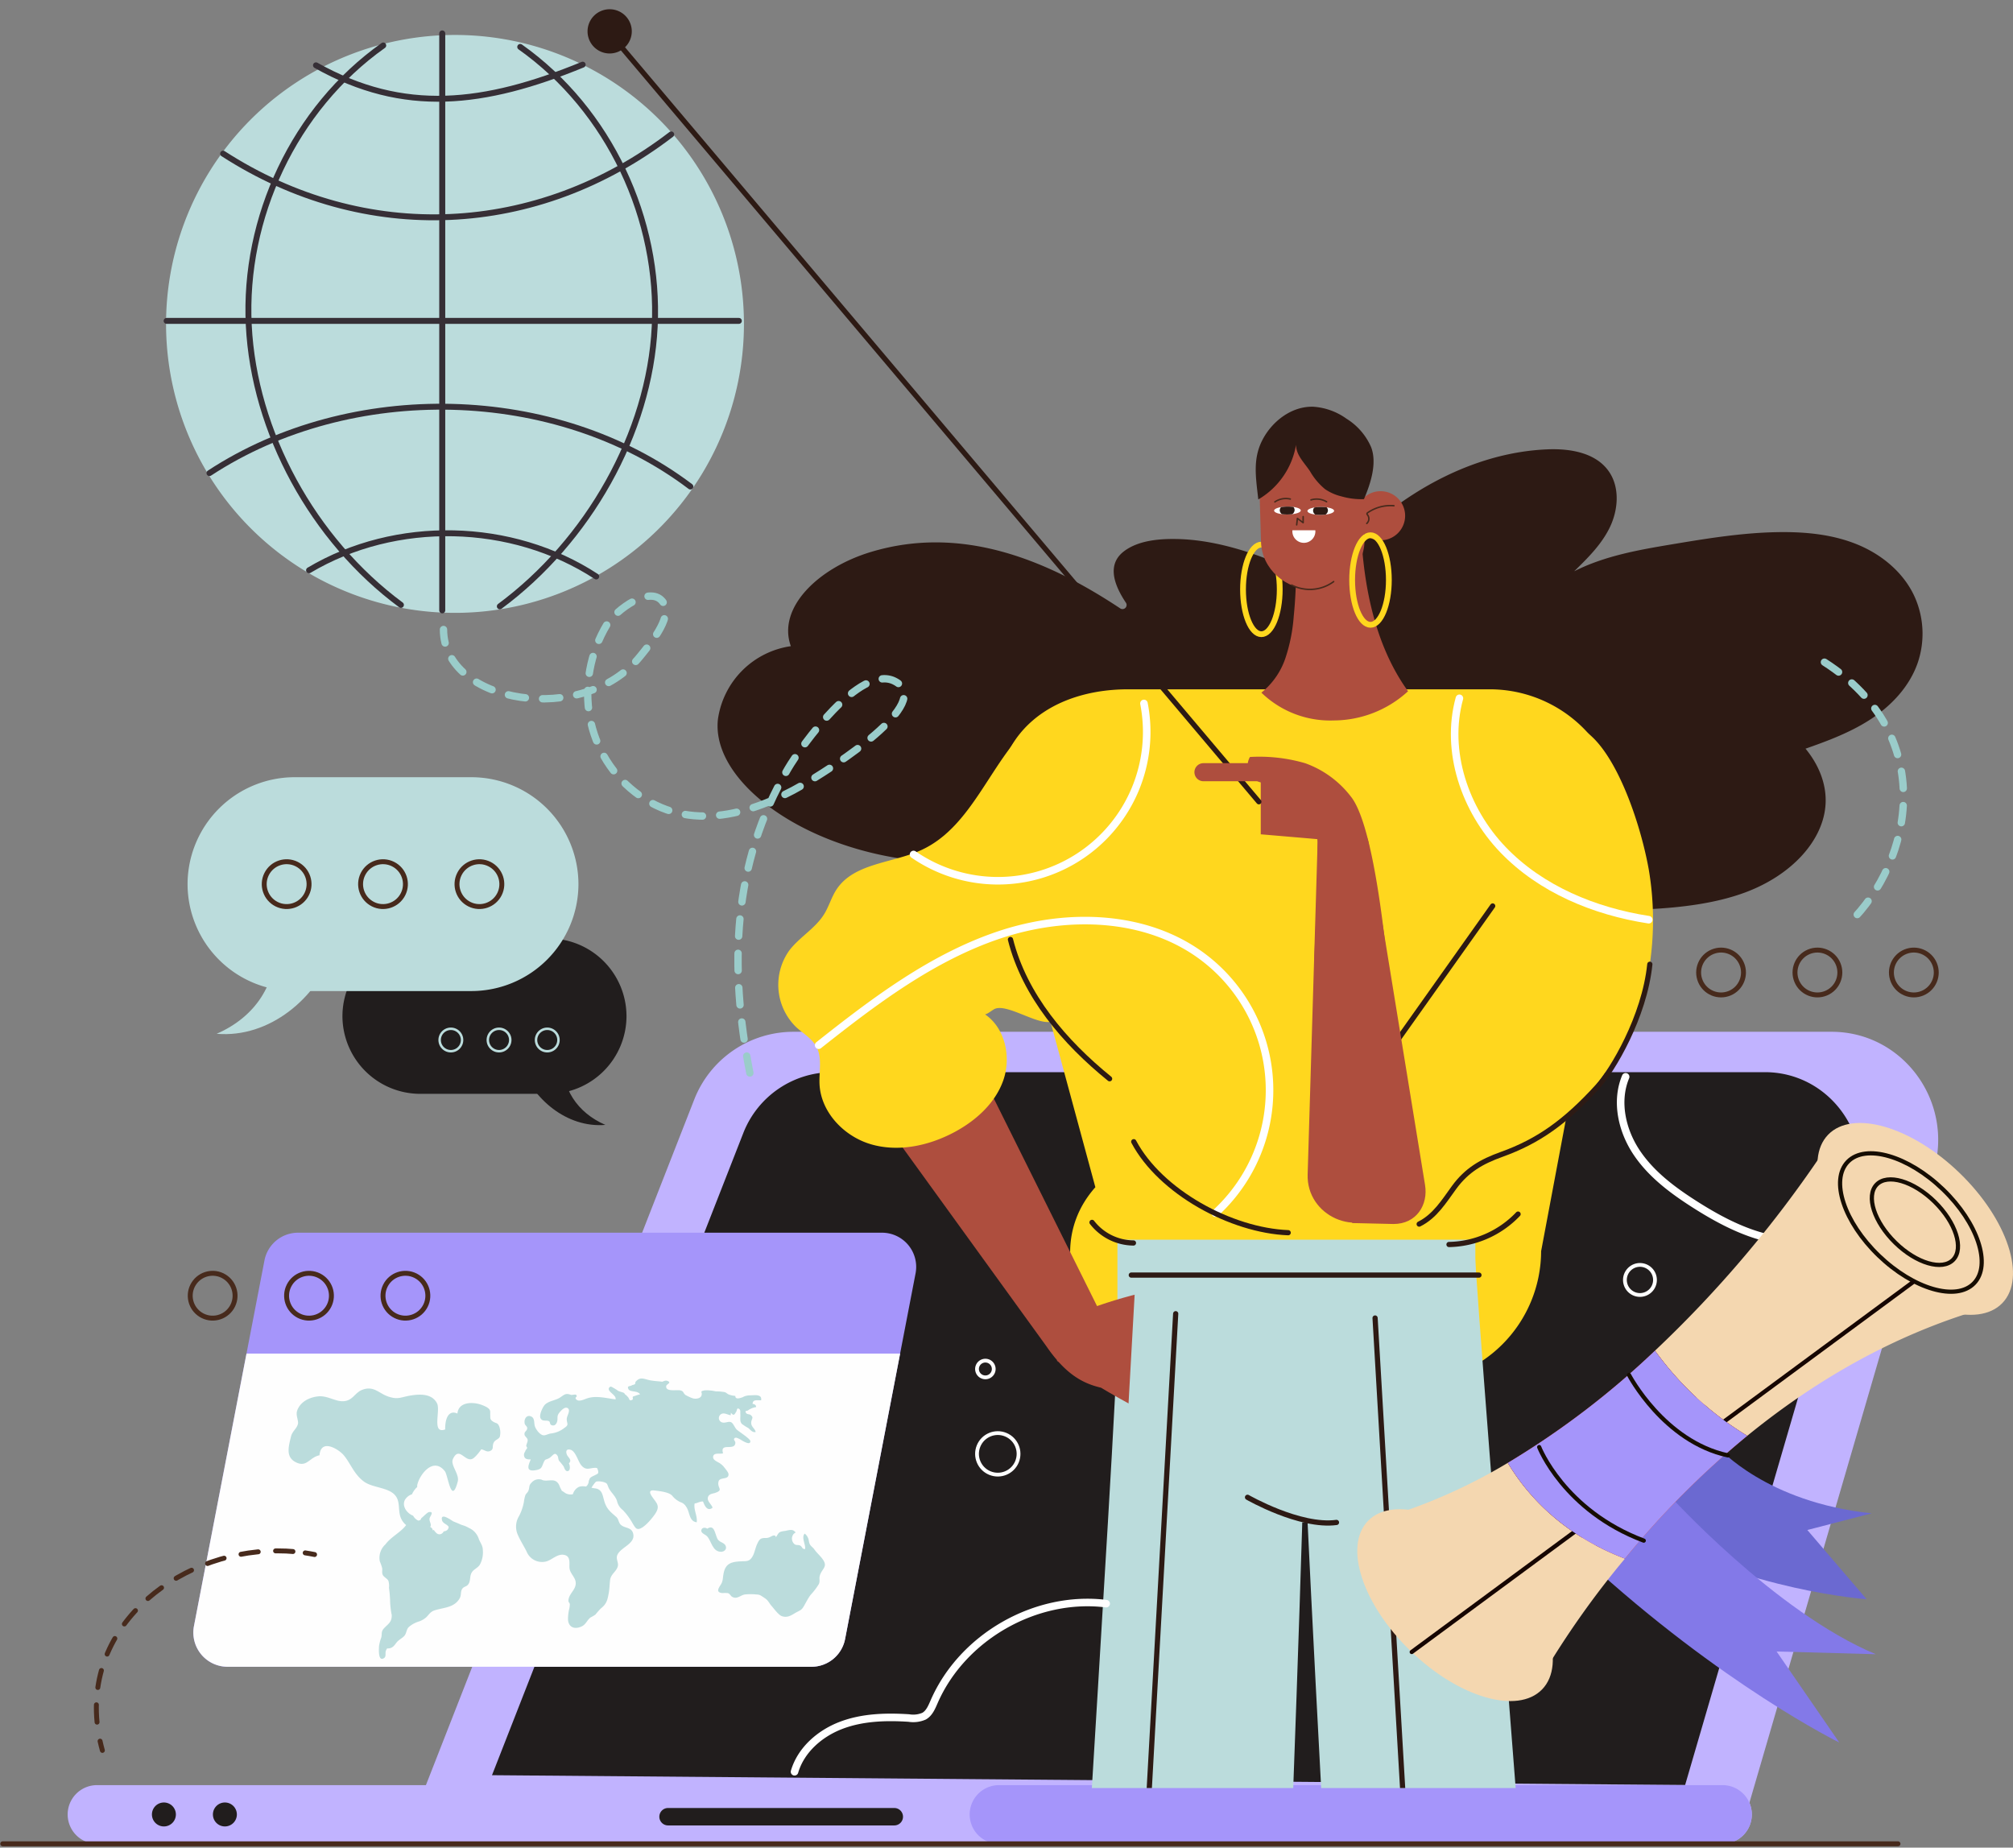 <svg xmlns="http://www.w3.org/2000/svg" xmlns:xlink="http://www.w3.org/1999/xlink" width="504.33" height="462.878" viewBox="0 0 504.33 462.878">
  <rect x="0" y="0" width="504.33" height="462.878" fill="#808080" stroke="none"/>
  <defs>
    <clipPath id="clip-path">
      <rect id="Rectángulo_401419" data-name="Rectángulo 401419" width="504.33" height="462.878" fill="none"/>
    </clipPath>
    <clipPath id="clip-path-2">
      <rect id="Rectángulo_401420" data-name="Rectángulo 401420" width="409.199" height="447.949" fill="none"/>
    </clipPath>
  </defs>
  <g id="Grupo_1101897" data-name="Grupo 1101897" transform="translate(-858 -14061.026)">
    <g id="Grupo_1100194" data-name="Grupo 1100194" transform="translate(858 14061.026)">
      <g id="Grupo_1100188" data-name="Grupo 1100188" clip-path="url(#clip-path)">
        <path id="Trazado_876782" data-name="Trazado 876782" d="M182.375,80.3A72.391,72.391,0,1,1,109.983,7.913,72.392,72.392,0,0,1,182.375,80.3" transform="translate(4.011 0.844)" fill="#bbdcdc"/>
        <path id="Trazado_876783" data-name="Trazado 876783" d="M426.623,432.4,474.46,268.384c5.069-17.376-7.749-34.815-25.588-34.815h-260.2a26.689,26.689,0,0,0-24.66,16.742l-70.19,179.34" transform="translate(10.011 24.922)" fill="#c1b3ff"/>
        <path id="Trazado_876784" data-name="Trazado 876784" d="M410.3,421.3l42.969-147.322c4.552-15.607-6.961-31.27-22.985-31.27H196.575a23.974,23.974,0,0,0-22.15,15.037L111.379,418.837" transform="translate(11.884 25.898)" fill="#211d1d"/>
        <path id="Trazado_876785" data-name="Trazado 876785" d="M22.515,418.807H430.1a7.352,7.352,0,0,0,0-14.7H22.515a7.352,7.352,0,0,0,0,14.7" transform="translate(1.618 43.118)" fill="#c1b3ff"/>
        <path id="Trazado_876786" data-name="Trazado 876786" d="M226.714,418.807h181.6a7.352,7.352,0,0,0,0-14.7h-181.6a7.352,7.352,0,0,0,0,14.7" transform="translate(23.406 43.118)" fill="#a595fa"/>
        <path id="Trazado_876787" data-name="Trazado 876787" d="M151.447,413.649h56.68a2.183,2.183,0,0,0,0-4.366h-56.68a2.183,2.183,0,1,0,0,4.366" transform="translate(15.926 43.671)" fill="#211d1d"/>
        <path id="Trazado_876788" data-name="Trazado 876788" d="M48.2,411.035a3,3,0,1,0,3-3,3,3,0,0,0-3,3" transform="translate(5.143 43.538)" fill="#211d1d"/>
        <path id="Trazado_876789" data-name="Trazado 876789" d="M34.394,411.035a3,3,0,1,0,3-3,3,3,0,0,0-3,3" transform="translate(3.67 43.538)" fill="#211d1d"/>
      </g>
      <g id="Grupo_1101895" data-name="Grupo 1101895">
        <g id="Grupo_1100191" data-name="Grupo 1100191" transform="translate(84.173 0.001)">
          <g id="Grupo_1100190" data-name="Grupo 1100190" clip-path="url(#clip-path-2)">
            <path id="Trazado_876790" data-name="Trazado 876790" d="M296.066,137.306c7.729-9.342,16.472-17.912,26.605-24.375s21.73-10.759,33.643-11.213c5.7-.217,12.172.875,15.389,5.718,2.644,3.979,2.213,9.469.136,13.789s-5.546,7.731-8.945,11.046c7.637-3.871,16.173-5.359,24.577-6.766,9.24-1.546,18.534-3.054,27.9-3.05,6.341,0,12.776.728,18.653,3.181s11.184,6.775,13.989,12.632a22.643,22.643,0,0,1,.9,17.076c-2.141,6.056-6.829,10.874-12.154,14.264s-11.3,5.506-17.235,7.571c-21.478-13.036-46.515-17.464-71.035-22.117-9.623-1.825-19.323-3.612-29.107-3.507a81.945,81.945,0,0,1-10.724-.1,16.257,16.257,0,0,1-9.7-4.23c-2.561-2.573-5.2-7.116-2.884-9.919" transform="translate(-52.677 10.85)" fill="#2d1a14"/>
            <path id="Trazado_876791" data-name="Trazado 876791" d="M422.257,165.207c9.183-6.248,4.991-17.468-2.437-24.72-.432-.423-.883-.834-1.344-1.242H316.392v-4.689c-11.88-6.2-25.73-12.376-39.236-12.542-4.286-.052-9.44.407-12.957,3.132-4.542,3.518-2.027,8.994.594,12.9a1.03,1.03,0,0,1-1.4,1.4c-18.593-12.354-39.9-20.984-62.484-14.195-13.275,3.991-23.567,14.011-20.107,23.614a21.565,21.565,0,0,0-18.271,18.327c-.831,7.6,4.232,15.064,11.5,20.854,10.569,8.416,26.055,13.894,42.244,14.887,4.86,10.669,22.521,17.133,38.11,20.581,17.5,3.87,36.289,5.823,54.361,3.491s35.347-9.367,44.436-20.266c11.847,5.676,27.967,8.758,42.41,8.026,8.4-.426,16.9-1.456,24.3-4.2,11.733-4.36,19.674-13.116,20.148-22.219s-6.534-18.221-17.785-23.137" transform="translate(-66.839 13.017)" fill="#2d1a14"/>
            <ellipse id="Elipse_11842" data-name="Elipse 11842" cx="4.599" cy="11.219" rx="4.599" ry="11.219" transform="translate(227.249 136.442)" fill="none" stroke="#ffd71e" stroke-linecap="round" stroke-linejoin="round" stroke-width="1.45"/>
            <path id="Trazado_876792" data-name="Trazado 876792" d="M138.551,13.176h0a5.542,5.542,0,1,1,5.542-5.542,5.558,5.558,0,0,1-5.542,5.542" transform="translate(-69.98 0.222)" fill="#2d1a14"/>
            <path id="Trazado_876793" data-name="Trazado 876793" d="M329.011,329.852H273.147c-18.173,0-40.112-29.536-22.771-49.074l-24.858-91.695c-1.645-23.047,14.87-33.043,33.043-33.043h90.71a33.14,33.14,0,0,1,33.043,33.043L362.054,296.809a33.14,33.14,0,0,1-33.043,33.043" transform="translate(-60.121 16.649)" fill="#ffd71e"/>
            <path id="Trazado_876794" data-name="Trazado 876794" d="M246.19,212.515q-.676-1.517-1.42-3.009c.467,1,.943,2.005,1.42,3.009" transform="translate(-58.055 22.353)" fill="#ffbf80"/>
            <path id="Trazado_876795" data-name="Trazado 876795" d="M291.785,575.82c1.292-20.175,10.871-252.7,9.693-272.887l-47.025-1.627c-.038,20.548-15.726,250.785-14.86,273.023Z" transform="translate(-58.611 32.149)" fill="#bbdcdc"/>
            <path id="Trazado_876796" data-name="Trazado 876796" d="M359.773,580.209c.043-25.467-20.775-275.725-21.818-299.079l-43.794,16.5c-.353,22.7,12.9,262.29,15.658,284.817Z" transform="translate(-52.786 29.996)" fill="#bbdcdc"/>
            <path id="Trazado_876797" data-name="Trazado 876797" d="M252.966,280.624v36.053a34.894,34.894,0,0,0,34.79,34.791h20.089a34.894,34.894,0,0,0,34.79-34.791V280.624Z" transform="translate(-57.181 29.942)" fill="#bbdcdc"/>
            <path id="Trazado_876798" data-name="Trazado 876798" d="M233.829,215.281a70.206,70.206,0,0,1,1.1-29.537,73.5,73.5,0,0,1,2.966-8.837l-46.21,44.519c-4.57,4.4-5.723,19.585-1.869,24.642l52.278,72.247c4.627,6.734,8.787,9.311,13.7,10.451l2.549-13.4L216.746,231.74Z" transform="translate(-64.167 18.875)" fill="#ae4e3e"/>
            <path id="Trazado_876799" data-name="Trazado 876799" d="M266.587,324.077c1.585-2.053-7.7-8.74-7.7-8.74s12.624,7.933,14.091,6.607c2.316-2.094-12.169-10.88-12.169-10.88s16,9.156,17.211,5.9-15.583-10.485-15.583-10.485,16.189,5.794,16.751,2.815-20.584-9.627-20.584-9.627,10.209-4.378,9.442-6.6c-1.294-3.747-23.374,4.609-23.374,4.609l-5.412,12.065S265,326.13,266.587,324.077" transform="translate(-58.643 31.166)" fill="#ae4e3e"/>
            <path id="Trazado_876800" data-name="Trazado 876800" d="M240.487,163.152c-11.04,9.469-15.263,26.362-28.489,32.412-7.258,3.32-16.9,3.222-21.253,9.912-1.246,1.917-1.861,4.184-3.061,6.131-2.222,3.6-6.208,5.764-8.764,9.138a14.8,14.8,0,0,0,1.739,19.163c1.755,1.609,3.968,2.844,5.091,4.945,1.483,2.773.629,6.152.767,9.294.311,7.057,6.1,13.124,12.876,15.112s14.213.436,20.487-2.808c5.557-2.874,10.612-7.314,12.685-13.216s.424-13.337-4.854-16.695c.236.709,2.109-.973,2.809-1.236,3.3-1.242,11,4.4,14.292,3.162Z" transform="translate(-65.373 17.407)" fill="#ffd71e"/>
            <path id="Trazado_876801" data-name="Trazado 876801" d="M319.281,117.346a6.154,6.154,0,1,1-6.154-6.154,6.155,6.155,0,0,1,6.154,6.154" transform="translate(-51.418 11.863)" fill="#ae4e3e"/>
            <path id="Trazado_876802" data-name="Trazado 876802" d="M257.873,280.78,254.5,341.019l32.99-1.859V281.293Z" transform="translate(-57.017 29.958)" fill="#bbdcdc"/>
            <path id="Trazado_876803" data-name="Trazado 876803" d="M311.378,191.752l8.948,81.619-20.98-7.87,40.126-46.471c13.528-14.478,34.976,4,22.615,19.528-.29.336-.612.675-.925.979L317.012,282.2l-1,.964c-7.579,7.353-20.337,1.6-19.983-8.834l2.463-82.072c.425-7.979,11.843-8.416,12.882-.51" transform="translate(-52.586 19.85)" fill="#ae4e3e"/>
            <path id="Trazado_876804" data-name="Trazado 876804" d="M308.416,181.423a25.068,25.068,0,0,0-11.567-8.5,40.984,40.984,0,0,0-13.828-1.56,4.346,4.346,0,0,0,2.711,6.375v13s14.175,1.2,14.176,1.215c.355,6.078-.811,30.793-.811,30.793-.405,0,20.259,27.147,20.259,26.337,0-4.694-3.123-57.494-10.94-67.665" transform="translate(-54.038 18.279)" fill="#ae4e3e"/>
            <path id="Trazado_876805" data-name="Trazado 876805" d="M315.061,244.6v43c4.6,0,9.667-.362,13.392-3.061s6.548-6.444,9.119-10.258c21.818-6.564,38.628-27.535,42.122-50.048a75.982,75.982,0,0,0-.242-23.927c-2.355-13.124-9.569-33.353-18.638-35.926s-27.646,7.592-30.793,16.478c-4.593,12.965-5.839,30.757-8.4,38.625s-5.553,16.909-6.562,25.121" transform="translate(-50.555 17.495)" fill="#ffd71e"/>
            <path id="Trazado_876806" data-name="Trazado 876806" d="M315.874,239.47l24.393-34.382" transform="translate(-50.468 21.882)" fill="none" stroke="#2d1a14" stroke-linecap="round" stroke-linejoin="round" stroke-width="1.306"/>
            <path id="Trazado_876807" data-name="Trazado 876807" d="M321.274,283.374c3.975-1.975,6.221-5.724,8.753-9.186,3.188-4.358,6.891-6.472,11.914-8.277,9.225-3.312,16.05-8.192,24.154-17.105,3.557-3.912,11.615-17.288,12.966-30.524" transform="translate(-49.892 23.29)" fill="none" stroke="#2d1a14" stroke-linecap="round" stroke-linejoin="round" stroke-width="1.306"/>
            <path id="Trazado_876808" data-name="Trazado 876808" d="M294.251,129.255a122.636,122.636,0,0,1-.594,12.7,42.879,42.879,0,0,1-2.081,10.456,18.744,18.744,0,0,1-6.022,8.654,24.761,24.761,0,0,0,18.13,6.967,27.666,27.666,0,0,0,18.617-7.32c-8.916-12.321-11.61-28.727-11.913-43.932a15.957,15.957,0,0,1-6.134,9.109,14.776,14.776,0,0,1-10,3.362" transform="translate(-53.704 12.46)" fill="#ae4e3e"/>
            <path id="Trazado_876809" data-name="Trazado 876809" d="M298.843,137.49h0c-7.13.208-13.124-5.128-13.321-11.858L285,107.893c-.2-6.73,5.477-12.406,12.608-12.614s13.124,5.128,13.32,11.858l.518,17.739c.2,6.73-5.477,12.406-12.608,12.614" transform="translate(-53.763 10.165)" fill="#ae4e3e"/>
            <path id="Trazado_876810" data-name="Trazado 876810" d="M295.113,115.646c0,.423-.9.788-2.155.935a10.742,10.742,0,0,1-2.569-.008c-1.152-.148-1.951-.488-1.949-.888,0-.372.7-.7,1.726-.874a10.777,10.777,0,0,1,3.087-.04c1.1.155,1.863.487,1.859.874" transform="translate(-53.395 12.235)" fill="#fff"/>
            <path id="Trazado_876811" data-name="Trazado 876811" d="M293.433,115.507a1.275,1.275,0,0,1-.61,1.076,10.763,10.763,0,0,1-1.187.071,10.335,10.335,0,0,1-1.38-.08,1.229,1.229,0,0,1-.542-.941,1.169,1.169,0,0,1,.32-.821,10.777,10.777,0,0,1,3.087-.04,1.149,1.149,0,0,1,.313.735" transform="translate(-53.26 12.235)" fill="#2d1a14"/>
            <path id="Trazado_876812" data-name="Trazado 876812" d="M302.656,115.734c0,.422-.9.787-2.155.935a10.751,10.751,0,0,1-1.187.072,10.346,10.346,0,0,1-1.381-.081c-1.152-.149-1.951-.489-1.949-.888,0-.372.7-.7,1.726-.873a10.067,10.067,0,0,1,1.617-.133,10.253,10.253,0,0,1,1.47.092c1.1.155,1.863.487,1.859.875" transform="translate(-52.591 12.245)" fill="#fff"/>
            <path id="Trazado_876813" data-name="Trazado 876813" d="M300.976,115.594a1.275,1.275,0,0,1-.61,1.076,10.751,10.751,0,0,1-1.187.072,10.516,10.516,0,0,1-1.38-.081,1.232,1.232,0,0,1-.542-.941,1.164,1.164,0,0,1,.32-.82,10.041,10.041,0,0,1,1.616-.133,10.28,10.28,0,0,1,1.471.092,1.149,1.149,0,0,1,.313.735" transform="translate(-52.455 12.245)" fill="#2d1a14"/>
            <path id="Trazado_876814" data-name="Trazado 876814" d="M296.776,113.19a4.916,4.916,0,0,1,3.915.458" transform="translate(-52.506 12.054)" fill="none" stroke="#472a1c" stroke-linecap="round" stroke-linejoin="round" stroke-width="0.367"/>
            <path id="Trazado_876815" data-name="Trazado 876815" d="M288.6,113.7a4.917,4.917,0,0,1,3.876-.716" transform="translate(-53.378 12.04)" fill="none" stroke="#472a1c" stroke-linecap="round" stroke-linejoin="round" stroke-width="0.367"/>
            <path id="Trazado_876816" data-name="Trazado 876816" d="M293.545,119.015l.18-1.621,1.44,1.081v-1.531" transform="translate(-52.851 12.477)" fill="none" stroke="#472a1c" stroke-linecap="round" stroke-linejoin="round" stroke-width="0.367"/>
            <path id="Trazado_876817" data-name="Trazado 876817" d="M292.582,120.036c-.009.089-.013.179-.013.27a2.881,2.881,0,1,0,5.763,0c0-.091-.006-.182-.014-.27Z" transform="translate(-52.955 12.807)" fill="#fff"/>
            <path id="Trazado_876818" data-name="Trazado 876818" d="M284.916,115.3a19.642,19.642,0,0,0,9.461-13.715c-.023,2.614,2.087,4.506,3.52,6.693a16.28,16.28,0,0,0,3.761,4.456,12.409,12.409,0,0,0,4.1,1.8,18.014,18.014,0,0,0,5.633.691c1.686-3.935,3.326-9.042,1.787-13.036a15.748,15.748,0,0,0-6.143-7.1,16.048,16.048,0,0,0-8.4-3.019c-5.372-.134-10.309,3.642-12.741,8.434s-1.562,9.45-.982,14.792" transform="translate(-53.84 9.823)" fill="#2d1a14"/>
            <line id="Línea_1700" data-name="Línea 1700" x2="87.101" transform="translate(199.257 319.445)" fill="none" stroke="#2d1a14" stroke-linecap="round" stroke-linejoin="round" stroke-width="1.306"/>
            <line id="Línea_1701" data-name="Línea 1701" x2="162.405" y2="192.283" transform="translate(68.812 8.579)" fill="none" stroke="#2d1a14" stroke-linecap="round" stroke-linejoin="round" stroke-width="1.306"/>
            <line id="Línea_1702" data-name="Línea 1702" x2="16.264" y2="277.567" transform="translate(260.335 330.196)" fill="none" stroke="#2d1a14" stroke-linecap="round" stroke-linejoin="round" stroke-width="1.306"/>
            <line id="Línea_1703" data-name="Línea 1703" x1="15.066" y2="270.764" transform="translate(195.314 329.121)" fill="none" stroke="#2d1a14" stroke-linecap="round" stroke-linejoin="round" stroke-width="1.306"/>
            <path id="Trazado_876819" data-name="Trazado 876819" d="M291.632,177.289H272.66a2.264,2.264,0,1,1,0-4.528h18.972a2.264,2.264,0,1,1,0,4.528" transform="translate(-55.321 18.433)" fill="#ae4e3e"/>
            <path id="Trazado_876820" data-name="Trazado 876820" d="M312.606,203.052l11.753,72.128c.831,4.971-2.115,9.8-7.9,9.8l-10.362-.24Z" transform="translate(-51.511 21.665)" fill="#ae4e3e"/>
            <path id="Trazado_876821" data-name="Trazado 876821" d="M206.812,197.083a37.27,37.27,0,0,0,57.721-37.841" transform="translate(-62.105 16.99)" fill="none" stroke="#fff" stroke-linecap="round" stroke-linejoin="round" stroke-width="1.892"/>
            <path id="Trazado_876822" data-name="Trazado 876822" d="M330.5,158.075c-3.654,13.262,1.38,27.986,10.9,37.917s22.939,15.458,36.534,17.556" transform="translate(-49.035 16.866)" fill="none" stroke="#fff" stroke-linecap="round" stroke-linejoin="round" stroke-width="1.892"/>
            <path id="Trazado_876823" data-name="Trazado 876823" d="M185.325,239.618c13.949-11.046,28.446-22.021,45.321-27.662s36.787-5.131,51,5.57a41.759,41.759,0,0,1,3.082,64.167" transform="translate(-64.398 22.235)" fill="none" stroke="#fff" stroke-linecap="round" stroke-linejoin="round" stroke-width="1.892"/>
            <path id="Trazado_876824" data-name="Trazado 876824" d="M282.416,338.948s13.106,7.537,22.287,6.3" transform="translate(-54.038 36.165)" fill="none" stroke="#2d1a14" stroke-linecap="round" stroke-linejoin="round" stroke-width="1.306"/>
            <ellipse id="Elipse_11843" data-name="Elipse 11843" cx="4.599" cy="11.219" rx="4.599" ry="11.219" transform="translate(254.589 134.092)" fill="none" stroke="#ffd71e" stroke-linecap="round" stroke-linejoin="round" stroke-width="1.45"/>
            <path id="Trazado_876825" data-name="Trazado 876825" d="M292.414,132.526a10.043,10.043,0,0,0,10.516-.869" transform="translate(-52.972 14.047)" fill="none" stroke="#472a1c" stroke-linecap="round" stroke-linejoin="round" stroke-width="0.367"/>
            <path id="Trazado_876826" data-name="Trazado 876826" d="M316.214,114.488a10.1,10.1,0,0,0-6.537,1.722.426.426,0,0,0-.211.255c-.021.134.083.25.166.356a1.583,1.583,0,0,1-.22,2.106" transform="translate(-51.158 12.211)" fill="none" stroke="#472a1c" stroke-linecap="round" stroke-linejoin="round" stroke-width="0.367"/>
          </g>
        </g>
      </g>
      <g id="Grupo_1100193" data-name="Grupo 1100193">
        <g id="Grupo_1101896" data-name="Grupo 1101896">
          <g id="Grupo_1100192" data-name="Grupo 1100192" clip-path="url(#clip-path)">
            <path id="Trazado_876827" data-name="Trazado 876827" d="M328.029,282.455a24.511,24.511,0,0,0,17.3-7.614" transform="translate(35.001 29.326)" fill="none" stroke="#2d1a14" stroke-linecap="round" stroke-linejoin="round" stroke-width="1.306"/>
            <path id="Trazado_876828" data-name="Trazado 876828" d="M295.35,281.25c-14.266-.564-31.991-10.19-38.69-22.8" transform="translate(27.386 27.577)" fill="none" stroke="#2d1a14" stroke-linecap="round" stroke-linejoin="round" stroke-width="1.306"/>
            <path id="Trazado_876829" data-name="Trazado 876829" d="M247.213,276.717a13.285,13.285,0,0,0,10.378,5.156" transform="translate(26.378 29.526)" fill="none" stroke="#2d1a14" stroke-linecap="round" stroke-linejoin="round" stroke-width="1.306"/>
            <path id="Trazado_876830" data-name="Trazado 876830" d="M228.749,212.68c3.561,14.082,13.562,25.729,24.839,34.882" transform="translate(24.408 22.693)" fill="none" stroke="#2d1a14" stroke-linecap="round" stroke-linejoin="round" stroke-width="1.306"/>
            <line id="Línea_1704" data-name="Línea 1704" y2="144.527" transform="translate(110.799 8.379)" fill="none" stroke="#362f36" stroke-linecap="round" stroke-linejoin="round" stroke-width="1.505"/>
            <path id="Trazado_876831" data-name="Trazado 876831" d="M90.02,10.294C67.647,26.143,55,53.554,56.325,80.364s16.1,53.782,38.124,70.081" transform="translate(6 1.098)" fill="none" stroke="#362f36" stroke-linecap="round" stroke-linejoin="round" stroke-width="1.481"/>
            <path id="Trazado_876832" data-name="Trazado 876832" d="M118.26,10.622c22.373,15.849,35.022,43.26,33.695,70.07s-16.779,53.782-38.805,70.081" transform="translate(12.073 1.133)" fill="none" stroke="#362f36" stroke-linecap="round" stroke-linejoin="round" stroke-width="1.481"/>
            <line id="Línea_1705" data-name="Línea 1705" x2="143.374" transform="translate(41.742 80.391)" fill="none" stroke="#362f36" stroke-linecap="round" stroke-linejoin="round" stroke-width="1.481"/>
            <path id="Trazado_876833" data-name="Trazado 876833" d="M71.529,14.8c22.043,12.38,42.138,9.954,66.826-.164" transform="translate(7.632 1.562)" fill="none" stroke="#362f36" stroke-linecap="round" stroke-linejoin="round" stroke-width="1.481"/>
            <path id="Trazado_876834" data-name="Trazado 876834" d="M50.506,35.249c35.568,22.964,78.679,20.94,112.27-4.827" transform="translate(5.389 3.246)" fill="none" stroke="#362f36" stroke-linecap="round" stroke-linejoin="round" stroke-width="1.481"/>
            <path id="Trazado_876835" data-name="Trazado 876835" d="M141.914,131.542C120.759,117.7,91.692,117.07,69.96,129.985" transform="translate(7.465 12.88)" fill="none" stroke="#362f36" stroke-linecap="round" stroke-linejoin="round" stroke-width="1.481"/>
            <path id="Trazado_876836" data-name="Trazado 876836" d="M167.9,112.066C134.14,86.518,82.838,85.5,47.42,108.7" transform="translate(5.06 9.824)" fill="none" stroke="#362f36" stroke-linecap="round" stroke-linejoin="round" stroke-width="1.481"/>
            <path id="Trazado_876837" data-name="Trazado 876837" d="M198.642,387.8H52.336a8.568,8.568,0,0,1-8.413-10.19L61.586,286A8.57,8.57,0,0,1,70,279.051h146.3a8.569,8.569,0,0,1,8.413,10.192L207.055,380.85a8.568,8.568,0,0,1-8.413,6.946" transform="translate(4.67 29.775)" fill="#a595fa"/>
            <path id="Trazado_876838" data-name="Trazado 876838" d="M57.087,306.414,43.923,374.685a8.569,8.569,0,0,0,8.414,10.19H198.643a8.569,8.569,0,0,0,8.413-6.947l13.789-71.515Z" transform="translate(4.67 32.695)" fill="#fefefe"/>
            <path id="Trazado_876839" data-name="Trazado 876839" d="M368.134,243.762c-2.55,6.094-.964,13.327,2.675,18.839s9.078,9.572,14.648,13.122c6.971,4.443,14.564,8.348,22.788,9.186a43.783,43.783,0,0,0-8.838,68.432" transform="translate(39.147 26.01)" fill="none" stroke="#fff" stroke-linecap="round" stroke-linejoin="round" stroke-width="1.892"/>
            <path id="Trazado_876840" data-name="Trazado 876840" d="M257.943,363.053c-17.589-2.192-36.012,8.3-43.094,24.551-.6,1.372-1.21,2.881-2.508,3.626a6.764,6.764,0,0,1-3.833.476c-5.7-.366-11.567-.209-16.913,1.811s-10.132,6.164-11.728,11.65" transform="translate(19.192 38.707)" fill="none" stroke="#fff" stroke-linecap="round" stroke-linejoin="round" stroke-width="1.892"/>
            <path id="Trazado_876841" data-name="Trazado 876841" d="M369.29,347.239a5.233,5.233,0,1,1-5.234-5.234A5.234,5.234,0,0,1,369.29,347.239Z" transform="translate(38.287 36.492)" fill="none" stroke="#fff" stroke-linecap="round" stroke-linejoin="round" stroke-width="1.892"/>
            <circle id="Elipse_11844" data-name="Elipse 11844" cx="5.203" cy="5.203" r="5.203" transform="translate(243.183 367.048) rotate(-67.5)" fill="none" stroke="#fff" stroke-linecap="round" stroke-linejoin="round" stroke-width="0.946"/>
            <line id="Línea_1706" data-name="Línea 1706" x2="474.833" transform="translate(0.682 461.925)" fill="none" stroke="#472a1c" stroke-linecap="round" stroke-linejoin="round" stroke-width="1.232"/>
            <path id="Trazado_876842" data-name="Trazado 876842" d="M342.88,354.175c12.052,11.65,16.843,26.244,10.7,32.6s-20.89,2.061-32.942-9.59-16.844-26.244-10.7-32.6,20.89-2.061,32.942,9.59" transform="translate(32.785 36.454)" fill="#f4d7b0"/>
            <path id="Trazado_876843" data-name="Trazado 876843" d="M447.052,266.741c12.052,11.65,16.844,26.245,10.7,32.6s-20.89,2.06-32.942-9.59-16.844-26.244-10.7-32.6,20.89-2.061,32.942,9.59" transform="translate(43.9 27.125)" fill="#f4d7b0"/>
            <path id="Trazado_876844" data-name="Trazado 876844" d="M456.9,299.948l-40.723-38.341a292.531,292.531,0,0,1-41.517,48.858A78.634,78.634,0,0,0,397.776,331.8c16.086-13.106,35.8-25.068,59.121-31.849" transform="translate(39.976 27.914)" fill="#f4d7b0"/>
            <path id="Trazado_876845" data-name="Trazado 876845" d="M442.348,270.126c8.731,8.408,12.207,18.936,7.764,23.514s-15.124,1.477-23.855-6.93-12.208-18.936-7.765-23.515S433.618,261.719,442.348,270.126Z" transform="translate(44.447 27.857)" fill="none" stroke="#160d02" stroke-linecap="round" stroke-linejoin="round" stroke-width="1.051"/>
            <path id="Trazado_876846" data-name="Trazado 876846" d="M390.872,327.764s11.96,13.657,38.338,16.392l-16.136,4.179,14.852,17.341s-29.938-2.137-55.574-17.007c0,0,7.267-12.5,18.52-20.906" transform="translate(39.73 34.973)" fill="#6b69d1"/>
            <path id="Trazado_876847" data-name="Trazado 876847" d="M439.457,272.555c5.307,5.188,7.408,11.7,4.695,14.538s-9.218.936-14.524-4.253-7.408-11.7-4.695-14.538S434.15,267.367,439.457,272.555Z" transform="translate(45.214 28.488)" fill="none" stroke="#160d02" stroke-linecap="round" stroke-linejoin="round" stroke-width="1.051"/>
            <path id="Trazado_876848" data-name="Trazado 876848" d="M379.759,338.33s26.652,29.476,51.908,40l-24.87-.687,15.711,22.806s-29.374-14.377-63.522-45.757Z" transform="translate(38.304 36.1)" fill="#8379e8"/>
            <path id="Trazado_876849" data-name="Trazado 876849" d="M373.485,355.149c-15.786-6.044-24.538-16-29.351-23.993A137.45,137.45,0,0,1,315.089,344.3s-2.211,34.587,37.5,40.439a223.024,223.024,0,0,1,20.9-29.594" transform="translate(33.618 35.335)" fill="#f4d7b0"/>
            <path id="Trazado_876850" data-name="Trazado 876850" d="M401.332,327.085a78.649,78.649,0,0,1-23.12-21.332,209.309,209.309,0,0,1-36.88,28.114c4.813,7.993,13.565,17.95,29.351,23.993a218.553,218.553,0,0,1,30.649-30.775" transform="translate(36.42 32.624)" fill="#e03e12"/>
            <line id="Línea_1707" data-name="Línea 1707" x1="125.546" y2="92.633" transform="translate(353.69 321.239)" fill="#962a0c"/>
            <line id="Línea_1708" data-name="Línea 1708" x1="125.546" y2="92.633" transform="translate(353.69 321.239)" fill="none" stroke="#160602" stroke-linecap="round" stroke-linejoin="round" stroke-width="1.051"/>
            <path id="Trazado_876851" data-name="Trazado 876851" d="M401.332,327.085a78.649,78.649,0,0,1-23.12-21.332,209.309,209.309,0,0,1-36.88,28.114c4.813,7.993,13.565,17.95,29.351,23.993a218.553,218.553,0,0,1,30.649-30.775" transform="translate(36.42 32.624)" fill="#a595fa"/>
            <path id="Trazado_876852" data-name="Trazado 876852" d="M368.776,311.248s8.7,16.687,24.78,20.156" transform="translate(39.349 33.21)" fill="none" stroke="#160d02" stroke-linecap="round" stroke-linejoin="round" stroke-width="1.051"/>
            <path id="Trazado_876853" data-name="Trazado 876853" d="M348.441,327.578s6.173,15.913,26.2,23.439" transform="translate(37.179 34.953)" fill="none" stroke="#160d02" stroke-linecap="round" stroke-linejoin="round" stroke-width="1.051"/>
            <path id="Trazado_876854" data-name="Trazado 876854" d="M110.5,349.245a7.609,7.609,0,0,0-1.818-.753c-.221-.1-.444-.19-.667-.289-.377-.165-.909-.384-1.458-.6-1.081-.726-3.219-2.118-2.781-.271.191.81,1.279.986,1.652,1.638a1.25,1.25,0,0,1-.12.5,1.047,1.047,0,0,1-.572.509,1.493,1.493,0,0,1-.562.135.83.83,0,0,1-.252.387l-.071.06a1.055,1.055,0,0,1-1.446,0c-.1-.087-.2-.191-.3-.3a1.686,1.686,0,0,1-.3-.376c-.025-.035-.048-.072-.071-.11a1.918,1.918,0,0,1-.311.056c.024-.273-.128-.547-.622-.848.5-.615-.363-1.393-.116-2.228.139-.471,1.189-1.7-.218-1.467-.342.056-1.4,1.13-1.731,1.393-.461.374-.025.5-.764.712a.833.833,0,0,1-.164.012,2.621,2.621,0,0,1-1.12-.967c-.061-.084-.113-.173-.167-.259-1.505-.547-2.883-2.406-2.033-3.975a3.182,3.182,0,0,1,1.759-1.386,5.513,5.513,0,0,1,1.116-1.645.949.949,0,0,1,.18-.132c.01-.324.017-.53.014-.522.592-2.694,4.053-7.163,6.928-3.474.8,1.024,1.615,8.669,3.222,2.6.495-1.869-1.918-4.157-1.2-5.673,1.521-3.235,2.9.615,4.742.02,1.359-.438,4.7-5.517,5.05-8.2-2.457-2.774,1.822-3.673-2.5-5.332-2.223-.853-5.9-.88-6.169,2.139-2.008-.931-3.11.883-3.067,3.977-3.465,1.236-1.1-4.7-2.046-6.546-1.29-2.532-4.44-2.3-6.6-1.954-2.486.4-3.126,1.114-5.69.233-2.3-.79-3.549-2.74-6.42-1.668-1.929.722-2.352,2.757-4.784,2.866-2.041.093-4-1.491-6.375-1.208-2.006.239-4.277,1.226-5.14,3.474-.486,1.268.417,2.59.146,3.506-.348,1.18-1.386,1.735-1.709,3.04-.672,2.711-1.366,5.252,1.3,6.523,2.695,1.285,3.334-1.3,5.826-1.793.38-4.31,4.764-1.484,5.952-.155,1.763,1.973,2.627,4.875,5.2,6.753,2.135,1.563,6.066,1.419,7.77,3.391,1.875,2.168-.028,5.1,2.79,7.5-1.413,1.878-3.709,2.863-5.183,4.826a4.573,4.573,0,0,0-1.42,4.252,12.272,12.272,0,0,1,.6,1.7c.08.571-.115,1.14.138,1.682.284.605,1.141.9,1.425,1.529a4.341,4.341,0,0,1,.139,1.73,29.1,29.1,0,0,1,.283,3.294,20.953,20.953,0,0,0,.4,3.483v.03c.006.107,0,.215,0,.322s-.012.2-.021.307c-.143,1.335-1.162,1.846-1.98,2.786-.676.777-.4,1.278-.6,2.2a9.885,9.885,0,0,0-.577,2.237c-.017.67-.289,3.967,1.28,2.928.56-.372.234-1.244.424-1.766.381-1.04.339-.419,1.248-.765.758-.287.989-.824,1.545-1.473.538-.626,1.225-.917,1.751-1.445.655-.661.547-1.524,1.121-2.233a6.8,6.8,0,0,1,2.51-1.439,5.25,5.25,0,0,0,2-1.134c.665-.675,1.03-1.36,2.01-1.68,2.291-.749,4.985-.629,6.344-3.071.449-.807.091-1.757.72-2.467.386-.434.908-.43,1.29-.847.664-.722.492-1.743.76-2.6.4-1.277,1.512-1.409,2.224-2.41a6.428,6.428,0,0,0,.79-3.628c-.019-1.205-.546-1.746-1-2.828a4.519,4.519,0,0,0-2.493-2.81" transform="translate(6.971 33.539)" fill="#bbdcdc"/>
            <path id="Trazado_876855" data-name="Trazado 876855" d="M109.753,318.548c1.074-.258,1.566.713,1.707,1.563.181,1.1-.24,1.415.782,2.076.7.454,1.06.2,1.474,1.083a4.449,4.449,0,0,1,.178,2.719c-.481.817-1.315.655-1.645,1.76-.23.768.148,1.392-.812,1.792-.858.357-1.49-.4-2.253-.428-1.192-.044-1.317,1.122-2.362-.1a3.237,3.237,0,0,1-.49-3.285c.5-.9,1.406-1.038,1.383-2.27-.021-1.161-1.122-1.735-.8-2.929.279-1.039,1.335-1.625,2.84-1.98" transform="translate(11.318 33.985)" fill="#bbdcdc"/>
            <path id="Trazado_876856" data-name="Trazado 876856" d="M123.259,334.979a2.37,2.37,0,0,0-2.5.677c-.795.765-.5,1.132-.8,1.993-.176.52-.567.722-.8,1.19a9.8,9.8,0,0,0-.366,1.7,12.812,12.812,0,0,1-1.2,3.524,5,5,0,0,0-.423,4.483c.6,1.491,1.579,2.974,2.3,4.431a4.165,4.165,0,0,0,4.519,2.56c1.718-.225,3.093-2.166,5-1.7,1.543.381,1.145,2.048,1.217,3.2.094,1.489,1.612,2.386,1.574,3.941-.043,1.712-1.857,2.666-1.832,4.374,0,.3.329.518.351.816a6.382,6.382,0,0,1-.235,1.527,11.9,11.9,0,0,0-.225,2.21c.059,2.029,1.643,2.727,3.53,1.773.984-.5,1.263-1.553,2.108-2.18a11.932,11.932,0,0,0,1.235-.725,17.082,17.082,0,0,1,1.357-1.543c1.421-1.111,1.658-2.054,1.988-3.9.2-1.121.193-2.2.342-3.3.2-1.469,1.678-2.1,1.938-3.472.158-.828-.449-1.652-.22-2.479.6-2.179,4.915-2.979,3.992-5.79-.491-1.5-2.213-1.1-3.14-2.124-.511-.568-.421-1.33-1.08-1.9-1.263-1.1-2.261-1.833-2.848-3.577s-.507-3.326-2.5-3.549c-1.221-.136-2.808-.85-4.032-.332a2.908,2.908,0,0,0-1.44,1.792,2.5,2.5,0,0,1-2.241-.519c-.88-.577-.354-.085-.817-.874-.195-.334-.273-.7-.476-1.064-1.023-1.848-2.931-.456-4.285-1.162" transform="translate(12.466 35.73)" fill="#bbdcdc"/>
            <path id="Trazado_876857" data-name="Trazado 876857" d="M130.45,315.972c-1.411-.5-1.616-.128-2.777.639-1.179.778-2.709.795-3.78,1.775-.495.454-1.521,2.531-1.152,3.38.431.994,1.531.432,2.143.8.391.237.1.79.677.992.732.258,1.158-.268,1.345-.863.261-.831-.135-1.351.5-2.18.433-.562,1.513-1.812,2.251-1.163.668.585-.328,1.912-.325,2.639,0,1.263.672,1.391-.591,2.25a6.581,6.581,0,0,1-3.329,1.386c-.659.06-1.323.51-1.894.46-.915-.081-1.881-1.435-2.159-2.222-.268-.758.013-2.047-.909-2.475-1.293-.6-1.928.878-1.62,1.858.116.373.578.592.6,1.015.04.625-.594.809-.675,1.344-.116.758.657.973.775,1.563.091.457-.25,1.023-.335,1.476-.041.215.248.47.214.615-.066.28-.343.438-.417.694-.1.325-.347.538-.363.916-.05,1.124.737,1.3,1.691,1.247-.5,1.279-1.5,3.217,1.285,2.7,1.505-.277,1.409-.72,1.946-1.94.39-.89.491-.621,1.272-1.008.947-.469,1.428-1.825,2.192-.657.237.362.133.864.416,1.282a17.107,17.107,0,0,1,1.1,1.357c.22.391.413,1.329,1.066,1.205.734-.141.559-1.474.269-1.938.871-.84-.12-1.393-.468-2.133s-.258-1.574.869-1.282c1.3.339,1.873,2.892,2.689,3.87,1.361,1.629,2.263.477,3.948.7.883,1.55-.23,2.1-1.255,2.709-.556.327-.733.091-.77.908-.024.533-.1.855.51.915s.9-.972,1.358-1.147a4.634,4.634,0,0,1,1.992.2c1.7.559,1.6,2.5,3.624,2.434-.312,3.365,3.458,6.277,5.965,3.168,1.12-1.391,1.58-2.932.27-4.22-.426-.419-1.161-.613-1.19-1.158-.023-.443.612-.833.54-1.412-1.135-.421-2.528-.582-1.909-2.161.219-.559.844-.758.974-1.256-.682-.174-.75-.47-.838-1.041-.025-.173.225-.766.237-1.017.018-.357-.268-.745-.173-1.215-2.307-.692-1.98-1.895-2.043-4.153-.042-1.475-.117-2.937-.117-4.416,0-1.508,0-3.022-.025-4.514-.01-.54.027-1.028-.35-1.383-.2-.189-1.165-.376-1.5-.568a11.015,11.015,0,0,0-1.052-.682c-.375-.162-.8-.62-1.152-.165-.779,1.008,1.844,1.834,1.564,2.988-2.336-.287-4.924-1.041-7.226-.22-.676.241-2.19,1-2.741.069-.272-.462.549-.413.1-.978-.136-.174-.908.032-1.252.011" transform="translate(12.658 33.494)" fill="#bbdcdc"/>
            <path id="Trazado_876858" data-name="Trazado 876858" d="M134.088,339.571c.622-1.01.827-1.917,2.206-2.036,1.279-.11,1.641.47,2.031,1.562.491,1.375,1.787,2.2,2.242,3.651a3.871,3.871,0,0,0,1.475,2.28,16.6,16.6,0,0,1,1.96,2.529c.349.5.973,1.832,1.469,2.1,1.324.726,4.137-2.854,4.763-3.859,1.013-1.626.457-2.317-.468-3.56-.736-.988-1.718-2.361.226-2.125,1.293.156,3.541.4,4.375,1.271a5.607,5.607,0,0,0,2.1,1.651,2.5,2.5,0,0,1,1.415,1.135c.989,1.361.653,3.629,2.646,3.908.256-1.823-1.109-3.527-.326-5.321.491-1.126,2.551-2.258,1.915-3.639-.432-.94-1.5-1.054-1.884-2.224-.583-1.776-.344-1.723-1.964-2.748-2.805-1.776-2.988-6.39-3.39-9.342a12.276,12.276,0,0,0-.8-3.863c-.554-1.059-.935-1.367-.318-2.7.291-.629.923-.611.2-1.308-.517-.5-1.58,0-2.048-.39-.746-.622.2-2.978.79-3.533-1.3-.3-2.67-.246-3.976-.531-1.5-.328-2.345-.92-3.488.378-.142.162-.046.45-.159.562-.286.279-.58.187-.848.376-.376.267-1.233.01-.816.9.4.86,2.338.315,2.922,1.332a8.987,8.987,0,0,0-1.147.341c-.2.118-.443.082-.641.243-.164.135.134.609-.125.753-.876.487-.688-.226-1.142-.687-.537-.544-.463-.65-1.46-.727a19.294,19.294,0,0,0-1.058,4.308,11.968,11.968,0,0,1-.64,4.224c-.532,1.064-1.641,1.873-2.03,3.019-.446,1.323.021,2.79-.058,4.142-.179,3.084-1.04,3.71-3.513,4.884-1.238.589-.717.961-1.257,2.041-.345.691-1,.747-1.434,1.254a1.519,1.519,0,0,0,.687,2.572c1.8.539,1.825-1.889,1.562-2.828" transform="translate(14.019 33.297)" fill="#bbdcdc"/>
            <path id="Trazado_876859" data-name="Trazado 876859" d="M148.723,313.278c.885.124,2.047-.984,2.843-.681,1.222.465-.217.807-.282,1.3-.2,1.523,2.561.875,3.516,1.083.927.2.687.664,1.3,1.143a11.242,11.242,0,0,0,1.754.819c.684.229,1.891.164,2.232-.594.421-.933-.642-1.085.811-1.368a9.682,9.682,0,0,1,2.8.251,10.758,10.758,0,0,1,2.3.206c.328.115.62.431.93.561a5.491,5.491,0,0,0,1.665.361c0,1.04,1.295.526,1.875.319a3.594,3.594,0,0,1,1.765-.448c1.057,0,3.125-.424,2.827,1.232-.867.045-2.129-.309-2.127.91.5.042.9.291.878.795a4.65,4.65,0,0,0-2.027.812c-.372.29-.838-.076-.52.625.184.406.909.311,1.176.536.9.755.153.93.139,1.963s.943,1.409,1.12,2.311c-.874.157-1.256-.526-1.871-1.016a14.6,14.6,0,0,1-1.583-1.007c-.631-.716-.309-1.58-.393-2.534-.031-.348.1-.95-.256-1.2-.667-.46-.55.344-.769.664-.383.557-.561,1.262-1.338.234.029.193-.058.455-.04.652-.728-.086-1.637-.728-2.368-.3a1.139,1.139,0,0,0,.4,2.136c.642.132,1.508-.39,2.1-.063.528.292.865,1.308,1.332,1.786s3.422,2.311,3.446,2.927c.053,1.338-2.411-.389-2.632-.487-.238-.107-.945-.529-1.244-.31-.546.4.141.744.125,1.2-.076,2.214-3.961-.222-3.077,2.647-.755.278-2.424-.313-2.5.925-.048.77,1.068,1.183,1.581,1.506a4.431,4.431,0,0,1,1.284,1.186c.268.331.985,1.178,1,1.628.061,1.494-2.188.61-2.5,1.817-.429,1.651,1.365,2.091-.8,2.84-.664.23-1.479.222-1.8.958-.47,1.083.85,1.855,1.1,2.768-1.335,1.06-2.021-.6-2.387-1.553-1.218-.109-2.387,1.336-3.246-.24-.354-.649.051-1.471-.256-2.1-.495-1.009-2.581-2.029-3.375-2.663a9.051,9.051,0,0,1-3.515-4.882c-.474-2.239.641-4.408-.274-6.618-1.047-2.531-2.952-4.193-3.343-7.053-.319-2.335.987-2.818,1.874-4.723.09-.194.3-.39.349-.6.072-.309-.344-1.407-.008-.678" transform="translate(15.627 33.349)" fill="#bbdcdc"/>
            <path id="Trazado_876860" data-name="Trazado 876860" d="M160.248,346.083c-.495-.376-1.376-.33-1.486.412s1.026,1.026,1.47,1.517c1.1,1.225,1.3,3.8,3.439,3.859.809.023,1.6-.633,1.178-1.533-.4-.848-1.64-.821-2.077-1.78-.634-1.388-.758-3.616-2.522-2.476" transform="translate(16.939 36.894)" fill="#bbdcdc"/>
            <path id="Trazado_876861" data-name="Trazado 876861" d="M176.994,347.839c-.624-.289-.823.017-1.335.221a2.308,2.308,0,0,1-1.339.29c-1.186.02-1.451.388-1.983,1.539-.5,1.077-.635,2.377-1.332,3.377-.735,1.052-1.486.867-2.71.934-2.461.135-3.847.523-4.354,3.01-.246,1.2-.079,1.857-.748,2.9s-1.111,1.847.4,2.045a8.415,8.415,0,0,1,1.418.009c.58.189.677.725,1.132.961,1.156.6,1.947-.354,3.015-.607a13.727,13.727,0,0,1,2.9-.018c1,0,1.286.325,2.159.891.95.614,1.05,1.2,1.778,2.027.6.677,1.705,2.232,2.552,2.52,1.419.481,2.384-.242,3.476-.879.8-.463,1.366-.556,1.875-1.378.628-1.013,1.091-2.073,1.834-3.063a16.938,16.938,0,0,0,2.054-2.685c.384-.816.05-1.276.236-2.039.437-1.788,2.066-2.218.869-4.029-.7-1.067-1.528-1.657-2.228-2.673-.3-.44-.729-.661-1.039-1.137-.347-.533-.278-1.172-.536-1.734a2.639,2.639,0,0,0-.823-1.059c-.924.9.294,2.821.1,3.856-.787.074-.713-.608-1.257-.876-.456-.226-1.01.015-1.451-.381a1.824,1.824,0,0,1-.286-2.352c.324-.589.984-.318.228-.924-.618-.495-1.64-.09-2.337.009-1.448.2-1.439.327-2.15,1.485-.149-.079-.313-.138-.113-.238" transform="translate(17.347 36.955)" fill="#bbdcdc"/>
            <circle id="Elipse_11845" data-name="Elipse 11845" cx="5.617" cy="5.617" r="5.617" transform="translate(45.545 326.439) rotate(-58.282)" fill="none" stroke="#472a1c" stroke-linecap="round" stroke-linejoin="round" stroke-width="1.232"/>
            <circle id="Elipse_11846" data-name="Elipse 11846" cx="5.617" cy="5.617" r="5.617" transform="translate(69.883 327.126) rotate(-63.435)" fill="none" stroke="#472a1c" stroke-linecap="round" stroke-linejoin="round" stroke-width="1.232"/>
            <circle id="Elipse_11847" data-name="Elipse 11847" cx="5.617" cy="5.617" r="5.617" transform="translate(94.038 327.126) rotate(-63.435)" fill="none" stroke="#472a1c" stroke-linecap="round" stroke-linejoin="round" stroke-width="1.232"/>
            <path id="Trazado_876862" data-name="Trazado 876862" d="M96.971,251.372H129.24a19.506,19.506,0,0,0,19.449-19.449v-.038a19.506,19.506,0,0,0-19.449-19.448H96.971a19.506,19.506,0,0,0-19.449,19.448v.038a19.506,19.506,0,0,0,19.449,19.449" transform="translate(8.272 22.667)" fill="#211d1d"/>
            <path id="Trazado_876863" data-name="Trazado 876863" d="M128.335,239.406c-.287,7.733,3.662,13.774,10.747,16.865-9.685.818-18.2-6.575-21.149-14.884" transform="translate(12.584 25.545)" fill="#211d1d"/>
            <path id="Trazado_876864" data-name="Trazado 876864" d="M113.629,229.518H69.223a26.841,26.841,0,0,1-26.762-26.763V202.7A26.842,26.842,0,0,1,69.223,175.94h44.405A26.843,26.843,0,0,1,140.392,202.7v.051a26.842,26.842,0,0,1-26.763,26.763" transform="translate(4.531 18.773)" fill="#bbdcdc"/>
            <path id="Trazado_876865" data-name="Trazado 876865" d="M63.835,213.052c.394,10.642-5.04,18.953-14.789,23.208,13.326,1.126,25.042-9.046,29.1-20.479" transform="translate(5.233 22.733)" fill="#bbdcdc"/>
            <circle id="Elipse_11848" data-name="Elipse 11848" cx="5.617" cy="5.617" r="5.617" transform="matrix(0.924, -0.383, 0.383, 0.924, 423.848, 240.6)" fill="none" stroke="#472a1c" stroke-linecap="round" stroke-linejoin="round" stroke-width="1.232"/>
            <circle id="Elipse_11849" data-name="Elipse 11849" cx="5.617" cy="5.617" r="5.617" transform="matrix(0.924, -0.383, 0.383, 0.924, 447.991, 240.6)" fill="none" stroke="#472a1c" stroke-linecap="round" stroke-linejoin="round" stroke-width="1.232"/>
            <circle id="Elipse_11850" data-name="Elipse 11850" cx="5.617" cy="5.617" r="5.617" transform="matrix(0.924, -0.383, 0.383, 0.924, 472.146, 240.6)" fill="none" stroke="#472a1c" stroke-linecap="round" stroke-linejoin="round" stroke-width="1.232"/>
            <circle id="Elipse_11851" data-name="Elipse 11851" cx="5.617" cy="5.617" r="5.617" transform="translate(64.279 224.014) rotate(-63.435)" fill="none" stroke="#472a1c" stroke-linecap="round" stroke-linejoin="round" stroke-width="1.232"/>
            <circle id="Elipse_11852" data-name="Elipse 11852" cx="5.617" cy="5.617" r="5.617" transform="translate(88.422 224.014) rotate(-63.435)" fill="none" stroke="#472a1c" stroke-linecap="round" stroke-linejoin="round" stroke-width="1.232"/>
            <circle id="Elipse_11853" data-name="Elipse 11853" cx="5.617" cy="5.617" r="5.617" transform="translate(112.577 224.014) rotate(-63.435)" fill="none" stroke="#472a1c" stroke-linecap="round" stroke-linejoin="round" stroke-width="1.232"/>
            <path id="Trazado_876866" data-name="Trazado 876866" d="M105.145,235.7a2.808,2.808,0,1,1-2.808-2.809A2.809,2.809,0,0,1,105.145,235.7Z" transform="translate(10.62 24.85)" fill="none" stroke="#bbdcdc" stroke-miterlimit="10" stroke-width="0.616"/>
            <path id="Trazado_876867" data-name="Trazado 876867" d="M116.052,235.7a2.808,2.808,0,1,1-2.809-2.809A2.809,2.809,0,0,1,116.052,235.7Z" transform="translate(11.784 24.85)" fill="none" stroke="#bbdcdc" stroke-miterlimit="10" stroke-width="0.616"/>
            <path id="Trazado_876868" data-name="Trazado 876868" d="M126.966,235.7a2.809,2.809,0,1,1-2.81-2.809A2.81,2.81,0,0,1,126.966,235.7Z" transform="translate(12.948 24.85)" fill="none" stroke="#bbdcdc" stroke-miterlimit="10" stroke-width="0.616"/>
            <path id="Trazado_876869" data-name="Trazado 876869" d="M23.233,396.47q-.325-1.169-.579-2.32" transform="translate(2.417 42.056)" fill="none" stroke="#472a1c" stroke-linecap="round" stroke-linejoin="round" stroke-width="1.232"/>
            <path id="Trazado_876870" data-name="Trazado 876870" d="M21.988,393.988c-2.608-26.943,24.446-45.119,49.765-42.7" transform="translate(2.327 37.46)" fill="none" stroke="#472a1c" stroke-linecap="round" stroke-linejoin="round" stroke-width="1.232" stroke-dasharray="4.355 4.355"/>
            <path id="Trazado_876871" data-name="Trazado 876871" d="M69.091,351.532q1.179.174,2.35.411" transform="translate(7.372 37.509)" fill="none" stroke="#472a1c" stroke-linecap="round" stroke-linejoin="round" stroke-width="1.232"/>
            <path id="Trazado_876872" data-name="Trazado 876872" d="M413.02,149.9c28.5,18.233,22.258,49.742,6.134,65.431" transform="translate(44.07 15.994)" fill="none" stroke="#9accca" stroke-linecap="round" stroke-linejoin="round" stroke-width="1.848" stroke-dasharray="4.311 4.311"/>
            <path id="Trazado_876873" data-name="Trazado 876873" d="M177.153,254.415c-5.158-26.315-4.545-52.365,9.554-76.237,3.419-5.788,18.017-26.141,26.615-21.974,10.84,5.253-16.761,22.3-20.29,24.486-13.057,8.1-29.487,14.05-43.367,4.309-13.964-9.8-16.908-28.607-8.3-42.958,2.045-3.4,11.14-10.414,14.238-5.291,2.221,3.674-3.85,10.676-5.927,13.265-14.2,17.693-49.277,11.906-49.277-6.7" transform="translate(10.713 14.398)" fill="none" stroke="#9accca" stroke-linecap="round" stroke-linejoin="round" stroke-width="1.848" stroke-dasharray="4.311 4.311"/>
            <path id="Trazado_876874" data-name="Trazado 876874" d="M225.367,310.111a2.094,2.094,0,1,1-2.095-2.1A2.095,2.095,0,0,1,225.367,310.111Z" transform="translate(23.6 32.866)" fill="none" stroke="#fff" stroke-linecap="round" stroke-linejoin="round" stroke-width="0.946"/>
            <path id="Trazado_876875" data-name="Trazado 876875" d="M374.28,287.446a3.765,3.765,0,1,1-5.324,0A3.766,3.766,0,0,1,374.28,287.446Z" transform="translate(39.25 30.553)" fill="none" stroke="#fff" stroke-linecap="round" stroke-linejoin="round" stroke-width="0.946"/>
          </g>
        </g>
      </g>
    </g>
  </g>
</svg>
